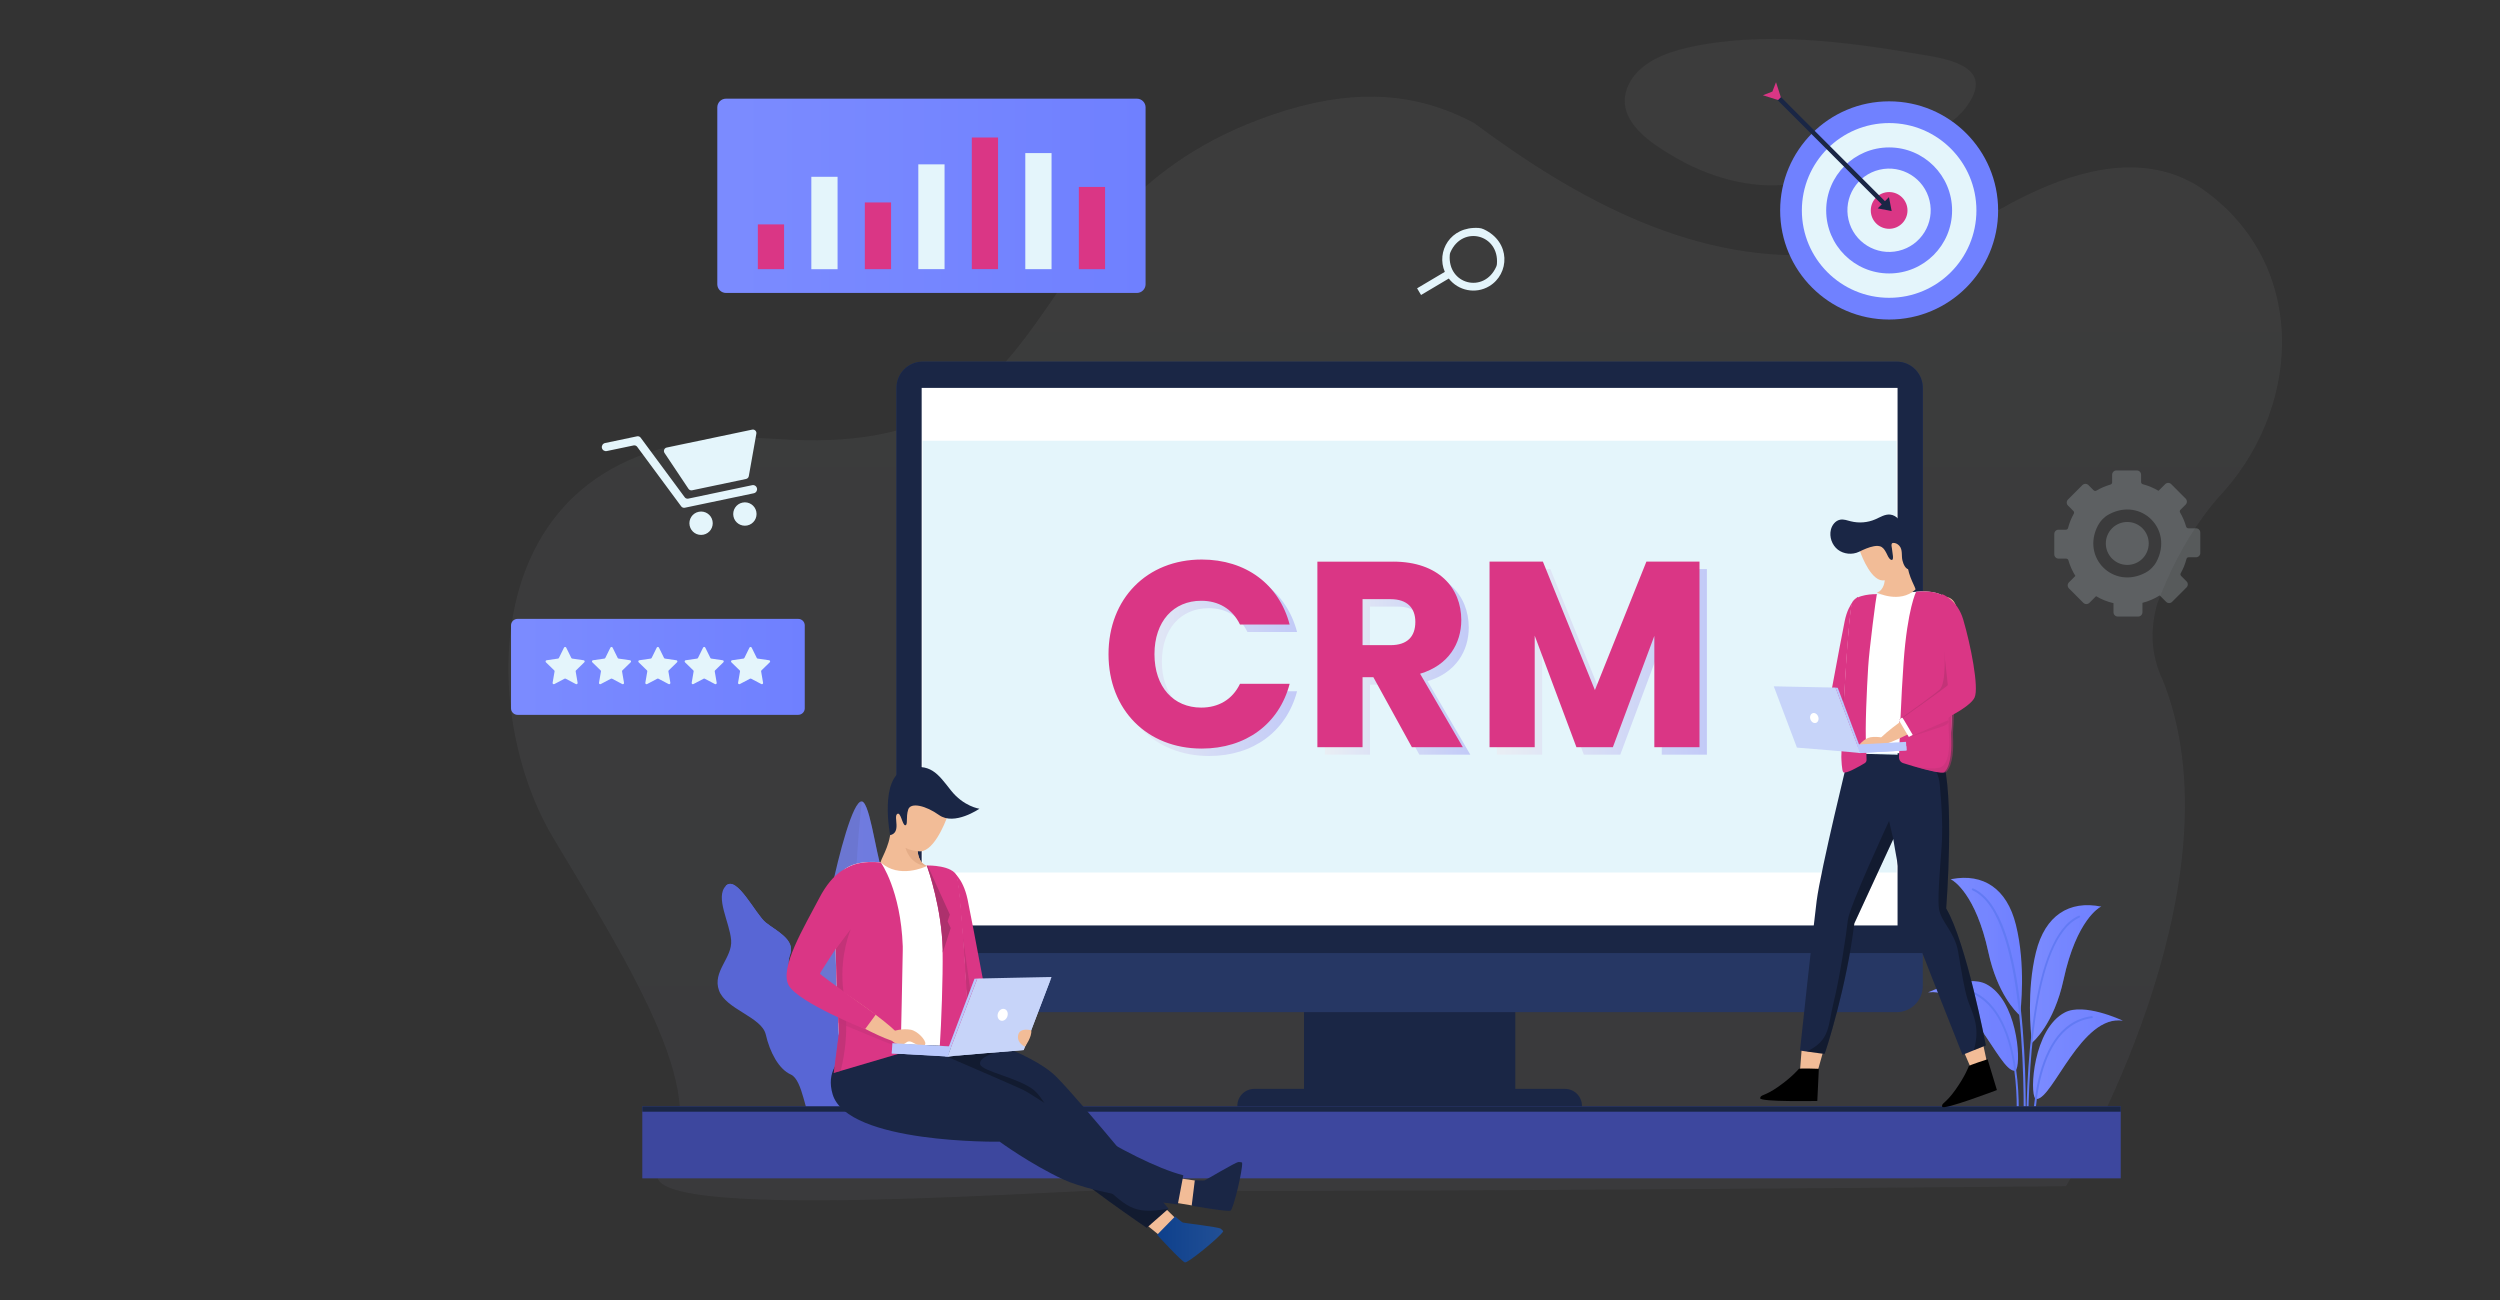 <?xml version="1.0" encoding="UTF-8" standalone="no"?>
<svg
   xmlns:dc="http://purl.org/dc/elements/1.1/"
   xmlns:cc="http://creativecommons.org/ns#"
   xmlns:rdf="http://www.w3.org/1999/02/22-rdf-syntax-ns#"
   xmlns:svg="http://www.w3.org/2000/svg"
   xmlns="http://www.w3.org/2000/svg"
   xmlns:sodipodi="http://sodipodi.sourceforge.net/DTD/sodipodi-0.dtd"
   xmlns:inkscape="http://www.inkscape.org/namespaces/inkscape"
   width="825"
   height="429.017"
   viewBox="0 0 825 429.017"
   version="1.1"
   id="svg397"
   sodipodi:docname="header.svg"
   inkscape:version="0.92.5 (2060ec1f9f, 2020-04-08)">
  <rect x="0" y="0" width="825" height="429.017" fill="#333333" stroke="none"/>
  <sodipodi:namedview
     pagecolor="#ffffff"
     bordercolor="#666666"
     borderopacity="1"
     objecttolerance="10"
     gridtolerance="10"
     guidetolerance="10"
     inkscape:pageopacity="0"
     inkscape:pageshadow="2"
     inkscape:window-width="1848"
     inkscape:window-height="1016"
     id="namedview399"
     showgrid="true"
     fit-margin-top="0"
     fit-margin-left="0"
     fit-margin-right="0"
     fit-margin-bottom="0"
     inkscape:zoom="1.0535714"
     inkscape:cx="463.02631"
     inkscape:cy="144.06279"
     inkscape:window-x="72"
     inkscape:window-y="27"
     inkscape:window-maximized="1"
     inkscape:current-layer="svg397"
     inkscape:snap-grids="false">
    <inkscape:grid
       type="xygrid"
       id="grid1223"
       originx="113.39"
       originy="0.074" />
  </sodipodi:namedview>
  <defs
     id="defs107">
    <linearGradient
       id="j3965qd7ga"
       x1="254.815"
       x2="254.815"
       y1="101.72"
       y2="532.77"
       gradientTransform="scale(1.268,0.789)"
       gradientUnits="userSpaceOnUse">
      <stop
         offset="0%"
         stop-color="#E9EEF4"
         id="stop2" />
      <stop
         offset="100%"
         stop-color="#C2CAF7"
         id="stop4" />
    </linearGradient>
    <linearGradient
       id="4tjernw3qb"
       x1="127.125"
       x2="178.692"
       y1="25.982"
       y2="25.982"
       gradientTransform="scale(0.395,2.532)"
       gradientUnits="userSpaceOnUse">
      <stop
         offset="4.27%"
         stop-color="#7B8BFF"
         id="stop7" />
      <stop
         offset="100%"
         stop-color="#6F80FF"
         id="stop9" />
    </linearGradient>
    <linearGradient
       id="6pu3t1tpdc"
       x1="106.704"
       x2="114.675"
       y1="59.092"
       y2="28.492"
       gradientTransform="scale(0.724,1.381)"
       gradientUnits="userSpaceOnUse">
      <stop
         offset="4.27%"
         stop-color="#7B8BFF"
         id="stop12" />
      <stop
         offset="100%"
         stop-color="#6F80FF"
         id="stop14" />
    </linearGradient>
    <linearGradient
       id="q83iyi9zvd"
       x1="86.082"
       x2="146.422"
       y1="50.825"
       y2="50.825"
       gradientTransform="scale(0.7,1.429)"
       gradientUnits="userSpaceOnUse">
      <stop
         offset="0%"
         stop-color="#7B8BFF"
         id="stop17" />
      <stop
         offset="100%"
         stop-color="#6F80FF"
         id="stop19" />
    </linearGradient>
    <linearGradient
       id="fpl9qh84le"
       x1="247.126"
       x2="180.113"
       y1="47.588"
       y2="56.761"
       gradientTransform="scale(1.548,0.646)"
       gradientUnits="userSpaceOnUse">
      <stop
         offset="0%"
         stop-color="#E9EEF4"
         id="stop22" />
      <stop
         offset="100%"
         stop-color="#C2CAF7"
         id="stop24" />
    </linearGradient>
    <linearGradient
       id="0jtmjjuyrf"
       x1="0.29"
       x2="33.013"
       y1="17.124"
       y2="17.124"
       gradientTransform="scale(1.002,0.998)"
       gradientUnits="userSpaceOnUse">
      <stop
         offset="4.27%"
         stop-color="#7B8BFF"
         id="stop27" />
      <stop
         offset="100%"
         stop-color="#6F80FF"
         id="stop29" />
    </linearGradient>
    <linearGradient
       id="awibrnh92g"
       x1="0.754"
       x2="31.676"
       y1="18.813"
       y2="18.813"
       gradientTransform="scale(1.026,0.975)"
       gradientUnits="userSpaceOnUse">
      <stop
         offset="4.27%"
         stop-color="#7B8BFF"
         id="stop32" />
      <stop
         offset="100%"
         stop-color="#6F80FF"
         id="stop34" />
    </linearGradient>
    <linearGradient
       id="mt6vqr145h"
       x1="0.426"
       x2="33.117"
       y1="16.869"
       y2="16.869"
       gradientTransform="scale(1.002,0.998)"
       gradientUnits="userSpaceOnUse">
      <stop
         offset="4.27%"
         stop-color="#7B8BFF"
         id="stop37" />
      <stop
         offset="100%"
         stop-color="#6F80FF"
         id="stop39" />
    </linearGradient>
    <linearGradient
       id="h5dvd7q13i"
       x1="1.228"
       x2="32.196"
       y1="18.623"
       y2="18.623"
       gradientTransform="scale(1.029,0.972)"
       gradientUnits="userSpaceOnUse">
      <stop
         offset="4.27%"
         stop-color="#7B8BFF"
         id="stop42" />
      <stop
         offset="100%"
         stop-color="#6F80FF"
         id="stop44" />
    </linearGradient>
    <linearGradient
       id="a6m17akf0j"
       x1="0.06"
       x2="36.132"
       y1="18.267"
       y2="18.267"
       gradientTransform="scale(0.72,1.388)"
       gradientUnits="userSpaceOnUse">
      <stop
         offset="4.27%"
         stop-color="#7B8BFF"
         id="stop47" />
      <stop
         offset="100%"
         stop-color="#6F80FF"
         id="stop49" />
    </linearGradient>
    <linearGradient
       id="l3pat5seak"
       x1="0.761"
       x2="35.52"
       y1="18.142"
       y2="18.142"
       gradientTransform="scale(0.707,1.415)"
       gradientUnits="userSpaceOnUse">
      <stop
         offset="4.27%"
         stop-color="#7B8BFF"
         id="stop52" />
      <stop
         offset="100%"
         stop-color="#6F80FF"
         id="stop54" />
    </linearGradient>
    <linearGradient
       id="kjb1iwvn5l"
       x1="2.655"
       x2="38.747"
       y1="18.149"
       y2="18.149"
       gradientTransform="scale(0.72,1.389)"
       gradientUnits="userSpaceOnUse">
      <stop
         offset="4.27%"
         stop-color="#7B8BFF"
         id="stop57" />
      <stop
         offset="100%"
         stop-color="#6F80FF"
         id="stop59" />
    </linearGradient>
    <linearGradient
       id="8xn6swkg7m"
       x1="3.625"
       x2="38.992"
       y1="18.17"
       y2="18.17"
       gradientTransform="scale(0.714,1.401)"
       gradientUnits="userSpaceOnUse">
      <stop
         offset="4.27%"
         stop-color="#7B8BFF"
         id="stop62" />
      <stop
         offset="100%"
         stop-color="#6F80FF"
         id="stop64" />
    </linearGradient>
    <linearGradient
       id="gj5aifmw6n"
       x1="0.893"
       x2="68.301"
       y1="34.058"
       y2="34.058"
       gradientTransform="scale(0.979,1.022)"
       gradientUnits="userSpaceOnUse">
      <stop
         offset="0%"
         stop-color="#E9EEF4"
         id="stop67" />
      <stop
         offset="100%"
         stop-color="#C2CAF7"
         id="stop69" />
    </linearGradient>
    <linearGradient
       id="92jxc9m4fo"
       x1="86.924"
       x2="146.784"
       y1="30.932"
       y2="30.932"
       gradientTransform="scale(0.885,1.129)"
       gradientUnits="userSpaceOnUse">
      <stop
         offset="0%"
         stop-color="#E9EEF4"
         id="stop72" />
      <stop
         offset="100%"
         stop-color="#C2CAF7"
         id="stop74" />
    </linearGradient>
    <linearGradient
       id="9i0nmoxe2p"
       x1="131.304"
       x2="203.189"
       y1="37.164"
       y2="37.164"
       gradientTransform="scale(1.064,0.94)"
       gradientUnits="userSpaceOnUse">
      <stop
         offset="0%"
         stop-color="#E9EEF4"
         id="stop77" />
      <stop
         offset="100%"
         stop-color="#C2CAF7"
         id="stop79" />
    </linearGradient>
    <linearGradient
       id="jzyaook6xq"
       x1="0.337"
       x2="105.397"
       y1="53.437"
       y2="53.437"
       gradientTransform="scale(1.485,0.674)"
       gradientUnits="userSpaceOnUse">
      <stop
         offset="4.27%"
         stop-color="#7B8BFF"
         id="stop82" />
      <stop
         offset="100%"
         stop-color="#6F80FF"
         id="stop84" />
    </linearGradient>
    <linearGradient
       id="dokjc7u18r"
       x1="0.248"
       x2="61.405"
       y1="31.003"
       y2="31.003"
       gradientTransform="scale(1.75,0.572)"
       gradientUnits="userSpaceOnUse">
      <stop
         offset="4.27%"
         stop-color="#7B8BFF"
         id="stop87" />
      <stop
         offset="100%"
         stop-color="#6F80FF"
         id="stop89" />
    </linearGradient>
    <linearGradient
       id="rv40ibitls"
       x1="120.075"
       x2="99.989"
       y1="93.503"
       y2="93.503"
       gradientTransform="scale(1.198,0.835)"
       gradientUnits="userSpaceOnUse">
      <stop
         offset="3.27%"
         stop-color="#214F95"
         id="stop92" />
      <stop
         offset="100%"
         stop-color="#0E408C"
         id="stop94" />
    </linearGradient>
    <linearGradient
       id="8uhangrutt"
       x1="1.943"
       x2="1.943"
       y1="0.259"
       y2="2.054"
       gradientTransform="scale(0.503,1.99)"
       gradientUnits="userSpaceOnUse">
      <stop
         offset="0%"
         stop-color="#3197FF"
         id="stop97" />
      <stop
         offset="100%"
         stop-color="#55AEFF"
         id="stop99" />
    </linearGradient>
    <linearGradient
       id="bij5v63i8u"
       x1="59.814"
       x2="59.814"
       y1="0.261"
       y2="2.068"
       gradientTransform="scale(0.506,1.977)"
       gradientUnits="userSpaceOnUse">
      <stop
         offset="0%"
         stop-color="#3197FF"
         id="stop102" />
      <stop
         offset="100%"
         stop-color="#55AEFF"
         id="stop104" />
    </linearGradient>
  </defs>
  <g
     id="g395"
     style="fill:none;fill-rule:evenodd"
     transform="matrix(0.906,0,0,0.906,167.326,12.145)">
    <g
       id="g393"
       style="fill-rule:nonzero">
      <g
         id="g391">
        <path
           d="m 567.288,417.877 c 0,0 60.238,-98.904 38.672,-174.39 -0.944,-3.277 -2.055,-6.535 -3.332,-9.756 -2.333,-4.887 -3.48,-9.663 -3.74,-14.346 -0.24,-4.683 0.408,-9.255 1.685,-13.754 4.11,-10.921 9.608,-21.953 16.772,-31.764 2.388,-3.277 4.96,-6.405 7.738,-9.367 28.564,-32.505 30.156,-84.206 -9.515,-110.806 -19.827,-12.31 -42.985,-6.164 -62.071,2.999 -3.814,1.833 -7.48,3.776 -10.904,5.72 -13.81,5.368 -28.897,10.033 -44.41,13.217 -5.165,1.055 -10.367,1.943 -15.55,2.517 -49.538,5.09 -93.967,-20.029 -130.954,-47.536 -3.295,-1.758 -6.702,-3.313 -10.256,-4.646 -17.771,-6.682 -39.153,-7.57 -68.254,3.48 -93.134,35.356 -64.977,123.986 -175.105,116.285 -110.128,-7.7 -110.942,96.35 -81.953,144.903 28.972,48.554 60.442,97.886 39.746,120.247 -20.697,22.361 161.869,6.682 175.938,8.219 14.088,1.573 335.493,-1.222 335.493,-1.222 z"
           transform="translate(0.512,0.78)"
           id="path109"
           inkscape:connector-curvature="0"
           style="opacity:0.05;fill:url(#j3965qd7ga)" />
        <g
           id="g123">
          <path
             d="m 60.071,105.543 c 1.414,9.521 -0.587,21.792 -1.27,25.512 -0.127,0.715 -0.207,1.112 -0.207,1.112 l -7.24,-12.096 C 49.162,115.048 40.381,95.704 38.237,83.465 36.062,71.242 29.424,61.307 29.25,55.188 c -0.19,-6.12 9.829,-9.712 12.465,-22.27 2.62,-12.54 7.892,-33.013 11.147,-32.41 0.207,0.032 0.397,0.16 0.588,0.366 l 0.015,0.016 c 2.938,3.068 5.05,23.064 7.956,28.277 3.096,5.548 11.449,12.446 4.986,20.426 -6.479,7.979 -3.017,17.532 2.922,25.877 5.907,8.345 -10.91,18.724 -9.258,30.073 z"
             transform="translate(76.402,277.998)"
             id="path111"
             inkscape:connector-curvature="0"
             style="fill:#6b76d1" />
          <path
             d="m 60.071,105.543 c 1.414,9.521 -0.587,21.792 -1.27,25.512 C 43.986,68.794 52.846,0.525 52.846,0.525 l 0.588,0.365 0.016,0.016 c 2.937,3.068 5.05,23.064 7.955,28.277 3.097,5.548 11.45,12.446 4.986,20.425 -6.479,7.98 -3.017,17.533 2.922,25.878 5.923,8.329 -10.893,18.708 -9.242,30.057 z"
             transform="translate(76.402,277.998)"
             id="path113"
             inkscape:connector-curvature="0"
             style="opacity:0.3;fill:url(#4tjernw3qb)" />
          <path
             d="m 44.637,117.989 c -2.573,0.604 -5.876,0.175 -10.004,-1.685 -2.43,-1.097 -3.208,-14.337 -7.67,-16.324 -4.43,-1.971 -7.654,-8.154 -9.13,-14.576 C 16.34,78.982 3.27,76.264 0.793,69.35 -1.7,62.42 5.731,57.492 5.223,51.07 4.731,44.633 -0.7,35.494 3.254,31.297 c 3.938,-4.196 10.862,10.38 14.562,13.336 3.7,2.973 10.861,6.183 8.876,11.62 -1.985,5.42 0.746,14.337 13.577,19.28 10.877,4.18 18.563,39.166 4.367,42.456 z"
             transform="translate(76.402,277.998)"
             id="path115"
             inkscape:connector-curvature="0"
             style="fill:#5866d5" />
          <path
             d="m 98.721,68.03 c -4.605,6.263 -13.481,0.335 -17.45,6.597 -3.939,6.263 -0.334,15.482 -3.939,21.41 -3.62,5.93 -8.225,7.249 -12.846,9.22 -4.542,1.955 -5.256,10.284 -5.876,12.414 -0.016,0.032 -0.016,0.064 -0.031,0.111 0,0 -5.272,-10.872 -2.97,-17.802 2.319,-6.915 0.334,-16.467 1.652,-22.746 1.318,-6.247 6.59,-9.553 8.225,-15.816 1.652,-6.262 8.892,-10.872 12.514,-18.772 3.62,-7.915 17.451,-16.8 22.39,-15.163 0.063,0.031 0.159,0.047 0.222,0.11 4.557,1.924 -0.286,14.147 -3.843,18.677 -3.652,4.626 6.558,15.498 1.953,21.76 z"
             transform="translate(76.402,277.998)"
             id="path117"
             inkscape:connector-curvature="0"
             style="fill:url(#6pu3t1tpdc)" />
          <path
             d="m 98.721,68.03 c -4.605,6.263 -13.481,0.335 -17.45,6.597 -3.939,6.263 -0.334,15.482 -3.939,21.41 -3.62,5.93 -8.225,7.249 -12.846,9.22 -4.542,1.955 -5.256,10.284 -5.876,12.414 -2.048,-14.512 8.496,-35.764 17.5,-54.838 9.05,-19.17 21.5,-32.251 24.485,-35.24 4.557,1.924 -0.286,14.147 -3.843,18.677 -3.636,4.626 6.574,15.498 1.97,21.76 z"
             transform="translate(76.402,277.998)"
             id="path119"
             inkscape:connector-curvature="0"
             style="opacity:0.3;fill:url(#q83iyi9zvd)" />
          <path
             d="M 44.637,117.989 C 39.365,96.435 31.203,86.119 25.677,77.869 19.674,68.906 3.27,31.282 3.27,31.282 c 3.938,-4.196 10.862,10.38 14.561,13.336 3.7,2.973 10.862,6.184 8.877,11.62 -1.985,5.42 0.746,14.337 13.577,19.28 10.861,4.197 18.547,39.182 4.35,42.472 z"
             transform="translate(76.402,277.998)"
             id="path121"
             inkscape:connector-curvature="0"
             style="fill:#5866d5" />
        </g>
        <path
           d="m 407.155,26.245 c 2.477,7.98 12.466,13.908 19.246,17.707 12.942,7.264 29.027,11.365 43.747,8.456 8.845,-1.748 17.579,-5.181 25.931,-8.885 12.434,-5.516 31.124,-9.108 37.428,-22.968 5.32,-11.73 -12.593,-13.781 -19.627,-14.99 -26.868,-4.657 -57.293,-8.535 -84.367,-2.4 -8.162,1.844 -17.911,5.564 -21.643,13.75 -1.525,3.37 -1.588,6.485 -0.715,9.33 z"
           transform="translate(0.512,0.78)"
           id="path125"
           inkscape:connector-curvature="0"
           style="opacity:0.046;fill:url(#fpl9qh84le)" />
        <g
           id="g159">
          <g
             id="g133">
            <path
               d="m 32.49,32.87 c -0.158,0.335 -0.349,0.525 -0.555,0.541 -0.064,0 -0.111,0.016 -0.19,0.016 C 25.9,33.3 15.61,3.131 0.763,4.864 L 0.286,4.912 c 0,0 14.101,-6.724 21.2,-3.036 11.035,5.706 12.766,27.323 11.004,30.994 z"
               transform="translate(517.288,343.167)"
               id="path127"
               inkscape:connector-curvature="0"
               style="fill:url(#0jtmjjuyrf)" />
            <path
               d="m 32.49,32.87 c -0.158,0.335 -0.349,0.525 -0.555,0.541 -0.064,0 -0.111,0.016 -0.19,0.016 C 25.9,33.3 15.61,3.131 0.763,4.864 c 0,0 16.355,-6.485 24.04,6.803 4.908,8.408 6.877,16.451 7.686,21.204 z"
               transform="translate(517.288,343.167)"
               id="path129"
               inkscape:connector-curvature="0"
               style="opacity:0.3;fill:url(#awibrnh92g)" />
            <path
               d="M 32.84,51.643 H 32.824 C 32.634,51.627 32.474,51.453 32.49,51.261 32.522,50.785 35.253,7.201 11.625,3.942 11.435,3.91 11.292,3.735 11.323,3.529 c 0.032,-0.191 0.191,-0.35 0.413,-0.302 24.28,3.338 21.517,47.605 21.485,48.082 -0.032,0.19 -0.19,0.334 -0.381,0.334 z"
               transform="translate(517.288,343.167)"
               id="path131"
               inkscape:connector-curvature="0"
               style="fill:#627af4" />
          </g>
          <g
             id="g141">
            <path
               d="m 33.173,4.644 c 0,0 -0.016,0 -0.047,-0.016 C 18.136,2.355 7.735,32.746 1.828,33.143 c -0.096,0.016 -0.19,0.016 -0.27,0 C 1.447,33.127 1.335,33.08 1.256,32.984 -0.872,30.823 0.51,7.584 12.022,1.624 c 6.892,-3.577 20.39,2.654 21.151,3.02 z"
               transform="translate(555.398,353.735)"
               id="path135"
               inkscape:connector-curvature="0"
               style="fill:url(#mt6vqr145h)" />
            <path
               d="M 33.126,4.628 C 18.136,2.355 7.735,32.746 1.828,33.143 c -0.096,0.016 -0.19,0.016 -0.27,0 C 1.447,33.127 1.335,33.08 1.256,32.984 2.272,27.724 4.13,17.026 10.323,9.412 18.676,-0.84 32.141,4.294 33.126,4.628 Z"
               transform="translate(555.398,353.735)"
               id="path137"
               inkscape:connector-curvature="0"
               style="opacity:0.3;fill:url(#h5dvd7q13i)" />
            <path
               d="M 0.668,51.39 C 0.478,51.39 0.319,51.248 0.303,51.057 0.271,50.58 -2.507,6.313 21.788,2.975 21.994,2.943 22.168,3.085 22.201,3.277 22.232,3.467 22.09,3.658 21.899,3.69 -1.729,6.948 1.018,50.533 1.034,51.01 1.05,51.2 0.891,51.375 0.7,51.39 Z"
               transform="translate(555.398,353.735)"
               id="path139"
               inkscape:connector-curvature="0"
               style="fill:#627af4" />
          </g>
          <g
             id="g149">
            <path
               d="m 25.312,50.23 v 0.032 c -0.016,0.096 -0.032,0.143 -0.032,0.143 0,0 -0.064,-0.047 -0.19,-0.159 C 23.882,49.181 17.038,42.569 13.751,27.31 9.178,6.185 1.032,1.353 0.524,1.067 0.508,1.051 0.492,1.051 0.492,1.051 L 0.016,0.813 0.492,0.718 c 11.402,-2.115 20.024,3.432 23.311,16.672 3.668,14.72 1.763,30.964 1.509,32.84 z"
               transform="translate(525.785,306.05)"
               id="path143"
               inkscape:connector-curvature="0"
               style="fill:url(#a6m17akf0j)" />
            <path
               d="M 25.105,50.262 C 23.898,49.197 17.055,42.585 13.767,27.326 9.194,6.2 1.048,1.369 0.54,1.083 c 0.762,0.127 15.88,3.147 20.008,20.6 3.112,13.177 4.208,23.859 4.557,28.58 z"
               transform="translate(525.785,306.05)"
               id="path145"
               inkscape:connector-curvature="0"
               style="opacity:0.3;fill:url(#l3pat5seak)" />
            <path
               d="m 26.852,96.914 c -0.207,0 -0.365,-0.159 -0.365,-0.365 V 96.294 C 26.757,87.536 28.535,13.863 7.956,4.818 7.781,4.739 7.686,4.532 7.765,4.342 7.845,4.151 8.051,4.087 8.241,4.151 c 20.58,9.044 19.405,77.79 18.96,92.16 v 0.238 c 0.016,0.206 -0.143,0.365 -0.35,0.365 z"
               transform="translate(525.785,306.05)"
               id="path147"
               inkscape:connector-curvature="0"
               style="fill:#627af4" />
          </g>
          <g
             id="g157">
            <path
               d="m 27.9,0.668 -0.095,0.047 -0.397,0.191 c 0,0 -8.512,4.45 -13.228,26.275 C 10.64,43.552 3.033,49.974 2.652,50.244 2.636,50.197 2.62,50.022 2.588,49.72 V 49.704 C 2.223,46.652 0.651,31.266 4.113,17.246 7.43,3.846 16.244,-1.669 27.82,0.652 h 0.08 z"
               transform="translate(552.78,316.146)"
               id="path151"
               inkscape:connector-curvature="0"
               style="fill:url(#kjb1iwvn5l)" />
            <path
               d="m 27.82,0.668 c 0,0 0,0.015 -0.031,0.047 l -0.397,0.191 c 0,0 -8.512,4.45 -13.228,26.275 C 10.624,43.552 3.017,49.974 2.636,50.244 2.62,50.197 2.604,50.022 2.572,49.72 V 49.704 C 4.954,28.404 8.734,17.866 12.148,11.317 16.388,3.258 27.82,0.667 27.82,0.667 Z"
               transform="translate(552.78,316.146)"
               id="path153"
               inkscape:connector-curvature="0"
               style="opacity:0.3;fill:url(#8xn6swkg7m)" />
            <path
               d="m 0.921,87.661 c -0.19,0 -0.365,-0.159 -0.365,-0.365 -0.143,-23.477 1.429,-75.518 19.118,-83.29 0.191,-0.08 0.397,0 0.477,0.19 0.08,0.191 0,0.398 -0.19,0.477 C 2.667,12.287 1.126,63.978 1.27,87.296 1.285,87.502 1.126,87.661 0.92,87.661 Z"
               transform="translate(552.78,316.146)"
               id="path155"
               inkscape:connector-curvature="0"
               style="fill:#627af4" />
          </g>
        </g>
        <g
           id="g185">
          <path
             d="m 148.773,235.63 h 76.967 v 30 h -76.967 z"
             transform="translate(141.507,118.026)"
             id="path161"
             inkscape:connector-curvature="0"
             style="fill:#1a2645" />
          <path
             d="M 374.163,9.841 V 227.7 c 0,5.26 -4.271,9.537 -9.527,9.537 H 9.86 c -5.256,0 -9.512,-4.276 -9.512,-9.537 V 9.84 C 0.35,4.564 4.605,0.304 9.861,0.304 h 354.806 c 5.256,0 9.496,4.276 9.496,9.537 z"
             transform="translate(141.507,118.026)"
             id="path163"
             inkscape:connector-curvature="0"
             style="fill:#263764" />
          <path
             d="M 374.163,9.841 V 215.714 H 0.333 V 9.84 c 0,-5.276 4.257,-9.536 9.512,-9.536 h 354.822 c 5.256,0 9.496,4.276 9.496,9.537 z"
             transform="translate(141.507,118.026)"
             id="path165"
             inkscape:connector-curvature="0"
             style="fill:#1a2645" />
          <path
             d="M 9.512,9.857 H 364.969 V 205.652 H 9.512 Z"
             transform="translate(141.507,118.026)"
             id="path167"
             inkscape:connector-curvature="0"
             style="fill:#ffffff" />
          <path
             d="M 250.019,271.952 H 124.493 v -0.588 c 0,-3.417 2.763,-6.183 6.177,-6.183 h 113.172 c 3.414,0 6.177,2.766 6.177,6.183 z"
             transform="translate(141.507,118.026)"
             id="path169"
             inkscape:connector-curvature="0"
             style="fill:#1a2645" />
          <path
             d="m 9.845,29.09 h 354.79 V 186.387 H 9.845 Z"
             transform="translate(141.507,118.026)"
             id="path171"
             inkscape:connector-curvature="0"
             style="fill:#e4f5fb" />
          <g
             id="g179">
            <path
               d="m 34.823,0.368 c 16.07,0 28.186,9.044 32.029,23.683 H 48.765 c -2.795,-5.77 -7.892,-8.662 -14.132,-8.662 -10.1,0 -17.023,7.518 -17.023,19.455 0,11.937 6.923,19.456 17.023,19.456 6.256,0 11.353,-2.893 14.132,-8.663 H 66.852 C 63.009,60.277 50.877,69.225 34.823,69.225 14.911,69.225 0.873,55.08 0.873,34.86 0.873,14.626 14.911,0.368 34.823,0.368 Z"
               transform="translate(220.903,192.733)"
               id="path173"
               inkscape:connector-curvature="0"
               style="fill:url(#gj5aifmw6n)" />
            <path
               d="m 104.565,1.147 c 16.546,0 24.82,9.537 24.82,21.283 0,8.472 -4.622,16.467 -15.007,19.551 l 15.578,26.767 H 111.393 L 97.356,43.237 H 93.418 V 68.748 H 76.967 V 1.163 h 27.598 z m -0.969,13.67 H 93.402 V 31.57 h 10.194 c 6.161,0 9.036,-3.18 9.036,-8.472 0.016,-5.007 -2.875,-8.282 -9.036,-8.282 z"
               transform="translate(220.903,192.733)"
               id="path175"
               inkscape:connector-curvature="0"
               style="fill:url(#92jxc9m4fo)" />
            <path
               d="m 139.674,1.147 h 19.436 l 18.944,46.795 18.754,-46.795 h 19.325 V 68.732 H 199.682 V 28.2 L 184.581,68.732 H 171.306 L 156.109,28.105 V 68.732 H 139.658 V 1.147 Z"
               transform="translate(220.903,192.733)"
               id="path177"
               inkscape:connector-curvature="0"
               style="fill:url(#9i0nmoxe2p)" />
          </g>
          <g
             id="g183"
             style="fill:#da3685">
            <path
               d="m 34.269,0.286 c 16.07,0 28.186,9.044 32.028,23.684 H 48.211 c -2.795,-5.77 -7.892,-8.663 -14.133,-8.663 -10.099,0 -17.022,7.518 -17.022,19.455 0,11.938 6.923,19.456 17.022,19.456 6.257,0 11.354,-2.893 14.133,-8.663 H 66.297 C 62.455,60.195 50.323,69.143 34.269,69.143 14.356,69.143 0.319,54.997 0.319,34.778 0.303,14.528 14.356,0.286 34.27,0.286 Z m 69.726,0.764 c 16.546,0 24.82,9.536 24.82,21.283 0,8.472 -4.622,16.467 -15.007,19.55 l 15.578,26.768 H 110.823 L 96.786,43.139 H 92.848 V 68.651 H 76.397 V 1.065 h 27.598 V 1.049 Z m -0.953,13.669 H 92.848 v 16.753 h 10.194 c 6.161,0 9.035,-3.179 9.035,-8.472 0,-5.007 -2.89,-8.281 -9.035,-8.281 z m 36.062,-13.67 h 19.436 l 18.944,46.795 18.753,-46.795 h 19.341 V 68.635 H 199.127 V 28.102 L 184.026,68.635 H 170.751 L 155.555,28.007 v 40.628 h -16.451 z"
               transform="translate(218.758,190.112)"
               id="path181"
               inkscape:connector-curvature="0" />
          </g>
        </g>
        <g
           id="g205">
          <path
             d="M 153.316,71.369 H 3.67 c -1.747,0 -3.176,-1.415 -3.176,-3.18 V 3.784 c 0,-1.749 1.413,-3.18 3.176,-3.18 h 149.646 c 1.747,0 3.176,1.415 3.176,3.179 V 68.19 c 0,1.764 -1.43,3.179 -3.176,3.179 z"
             transform="translate(76.086,21.93)"
             id="path187"
             inkscape:connector-curvature="0"
             style="fill:url(#jzyaook6xq)" />
          <g
             id="g203">
            <path
               d="M 0.413,32.092 H 9.972 V 48.4 H 0.413 Z"
               transform="translate(90.935,36.236)"
               id="path189"
               inkscape:connector-curvature="0"
               style="fill:#da3685" />
            <path
               d="m 19.897,14.766 h 9.559 V 48.4 h -9.559 z"
               transform="translate(90.935,36.236)"
               id="path191"
               inkscape:connector-curvature="0"
               style="fill:#e4f5fb" />
            <path
               d="M 39.381,24.097 H 48.94 V 48.401 H 39.381 Z"
               transform="translate(90.935,36.236)"
               id="path193"
               inkscape:connector-curvature="0"
               style="fill:#da3685" />
            <path
               d="m 58.864,10.221 h 9.559 v 38.164 h -9.559 z"
               transform="translate(90.935,36.236)"
               id="path195"
               inkscape:connector-curvature="0"
               style="fill:#e4f5fb" />
            <path
               d="m 78.348,0.445 h 9.559 v 47.939 h -9.559 z"
               transform="translate(90.935,36.236)"
               id="path197"
               inkscape:connector-curvature="0"
               style="fill:#da3685" />
            <path
               d="m 97.832,6.12 h 9.559 v 42.281 h -9.559 z"
               transform="translate(90.935,36.236)"
               id="path199"
               inkscape:connector-curvature="0"
               style="fill:#e4f5fb" />
            <path
               d="m 117.332,18.438 h 9.559 V 48.4 h -9.559 z"
               transform="translate(90.935,36.236)"
               id="path201"
               inkscape:connector-curvature="0"
               style="fill:#da3685" />
          </g>
        </g>
        <path
           d="m 87.546,159.23 2.747,-15.45 c 0.159,-0.89 -0.635,-1.668 -1.525,-1.477 l -31.123,6.533 c -0.89,0.19 -1.302,1.208 -0.794,1.97 l 8.718,13.05 c 0.286,0.43 0.81,0.652 1.334,0.54 l 19.658,-4.132 c 0.492,-0.111 0.89,-0.509 0.985,-1.033 z m -18.261,13.003 c -2.303,0.477 -3.764,2.734 -3.287,5.039 0.476,2.305 2.73,3.767 5.033,3.29 2.303,-0.477 3.764,-2.734 3.287,-5.039 -0.476,-2.304 -2.73,-3.783 -5.033,-3.29 z m 15.958,-3.354 c -2.302,0.477 -3.763,2.734 -3.287,5.039 0.477,2.305 2.731,3.767 5.034,3.29 2.302,-0.477 3.763,-2.734 3.287,-5.039 -0.476,-2.304 -2.731,-3.783 -5.034,-3.29 z m 3.525,-6.342 -23.279,4.896 c -0.492,0.095 -1,-0.096 -1.286,-0.493 L 48.15,145.227 c -0.301,-0.397 -0.81,-0.588 -1.286,-0.492 l -11.671,2.447 c -0.81,0.175 -1.318,0.954 -1.16,1.765 0.175,0.81 0.953,1.32 1.763,1.16 l 9.798,-2.05 c 0.492,-0.096 1,0.095 1.286,0.492 l 16.054,21.713 c 0.302,0.397 0.81,0.588 1.286,0.493 l 25.153,-5.277 c 0.81,-0.175 1.318,-0.954 1.159,-1.765 -0.175,-0.826 -0.953,-1.35 -1.763,-1.176 z"
           transform="translate(0.512,0.78)"
           id="path207"
           inkscape:connector-curvature="0"
           style="fill:#e4f5fb" />
        <g
           id="g213"
           style="opacity:0.2;fill:#e4f5fb">
          <path
             d="m 0.113,23.416 v 7.439 c 0,0.858 0.698,1.557 1.556,1.557 h 2.795 c 0.365,0 0.682,0.255 0.794,0.604 0.571,2.035 1.445,3.942 2.54,5.69 l -2.35,2.353 c -0.603,0.604 -0.603,1.59 0,2.194 l 5.256,5.26 c 0.604,0.605 1.588,0.605 2.191,0 l 2.43,-2.431 c 1.937,1.16 4.08,2.035 6.352,2.543 v 3.322 c 0,0.859 0.698,1.558 1.556,1.558 h 7.431 c 0.858,0 1.557,-0.7 1.557,-1.558 v -3.433 c 2.254,-0.572 4.366,-1.494 6.288,-2.702 l 2.334,2.336 c 0.603,0.604 1.588,0.604 2.191,0 l 5.256,-5.261 c 0.604,-0.604 0.604,-1.59 0,-2.193 l -1.985,-1.987 c -0.27,-0.27 -0.317,-0.668 -0.127,-0.986 0.906,-1.621 1.604,-3.354 2.08,-5.182 0.096,-0.365 0.413,-0.62 0.795,-0.62 h 2.683 c 0.858,0 1.556,-0.699 1.556,-1.557 v -7.44 c 0,-0.857 -0.698,-1.557 -1.556,-1.557 h -2.81 c -0.366,0 -0.683,-0.254 -0.794,-0.604 -0.524,-1.828 -1.255,-3.544 -2.192,-5.134 -0.19,-0.334 -0.143,-0.731 0.127,-1.001 l 1.89,-1.892 c 0.603,-0.604 0.603,-1.59 0,-2.193 L 42.7,5.279 c -0.604,-0.604 -1.588,-0.604 -2.192,0 L 38.08,7.711 c -1.763,-1.049 -3.7,-1.86 -5.732,-2.4 -0.366,-0.095 -0.62,-0.413 -0.62,-0.795 v -2.67 c 0,-0.858 -0.698,-1.558 -1.556,-1.558 h -7.431 c -0.858,0 -1.557,0.7 -1.557,1.558 v 2.798 c 0,0.365 -0.254,0.683 -0.603,0.794 -1.826,0.525 -3.541,1.256 -5.145,2.21 -0.333,0.19 -0.73,0.143 -1,-0.127 l -1.89,-1.892 c -0.603,-0.604 -1.588,-0.604 -2.191,0 L 5.099,10.89 c -0.604,0.604 -0.604,1.59 0,2.194 l 1.985,1.987 c 0.27,0.27 0.317,0.667 0.127,0.985 -0.905,1.622 -1.604,3.354 -2.08,5.198 -0.096,0.365 -0.413,0.62 -0.794,0.62 H 1.669 C 0.811,21.858 0.113,22.557 0.113,23.416 Z m 15.91,-3.1 c 0.906,-1.717 2.319,-3.147 4.034,-4.053 11.703,-6.279 23.517,5.484 17.293,17.23 -0.906,1.717 -2.335,3.147 -4.05,4.053 -11.703,6.2 -23.453,-5.515 -17.276,-17.23 z"
             transform="translate(563.454,157.659)"
             id="path209"
             inkscape:connector-curvature="0" />
          <path
             d="m 26.695,19.06 c 4.319,0 7.812,3.497 7.812,7.82 0,4.324 -3.493,7.821 -7.812,7.821 -4.32,0 -7.813,-3.497 -7.813,-7.82 0,-4.324 3.493,-7.82 7.813,-7.82 z"
             transform="translate(563.454,157.659)"
             id="path211"
             inkscape:connector-curvature="0" />
        </g>
        <path
           d="m 355.206,69.309 c -0.571,-0.27 -1.207,-0.43 -1.826,-0.461 -10.4,-0.652 -15.498,8.678 -12.322,15.99 l -10.1,5.993 1.446,2.432 10.099,-5.993 c 3.446,4.45 9.766,5.754 14.72,2.798 7.447,-4.435 7.987,-16.118 -2.017,-20.76 z m 4.59,13.622 c -4.4,9.934 -17.833,6.517 -16.928,-4.324 0.032,-0.318 0.111,-0.635 0.238,-0.922 4.399,-9.95 17.833,-6.517 16.928,4.324 -0.032,0.318 -0.112,0.636 -0.239,0.922 z"
           transform="translate(0.512,0.78)"
           id="path215"
           inkscape:connector-curvature="0"
           style="fill:#e4f5fb" />
        <g
           id="g223">
          <path
             d="M 105.057,35.192 H 2.827 c -1.318,0 -2.382,-1.065 -2.382,-2.385 V 2.623 c 0,-1.32 1.064,-2.385 2.382,-2.385 h 102.23 c 1.318,0 2.382,1.065 2.382,2.385 v 30.184 c 0,1.32 -1.08,2.385 -2.382,2.385 z"
             transform="translate(1,211.776)"
             id="path217"
             inkscape:connector-curvature="0"
             style="fill:url(#dokjc7u18r)" />
          <g
             id="g221"
             style="fill:#e4f5fb">
            <path
               d="m 7.844,1.16 1.858,3.767 c 0.064,0.128 0.19,0.223 0.334,0.239 l 4.16,0.604 c 0.365,0.048 0.508,0.493 0.238,0.747 l -3.017,2.94 C 11.322,9.553 11.274,9.696 11.29,9.839 l 0.715,4.149 c 0.063,0.35 -0.318,0.635 -0.635,0.46 L 7.654,12.493 C 7.527,12.43 7.368,12.43 7.241,12.493 L 3.525,14.45 C 3.208,14.624 2.827,14.338 2.89,13.989 L 3.605,9.84 C 3.636,9.697 3.589,9.554 3.478,9.459 L 0.46,6.517 C 0.206,6.263 0.35,5.817 0.699,5.77 L 4.859,5.166 C 5.002,5.15 5.129,5.055 5.193,4.927 L 7.05,1.16 c 0.175,-0.318 0.636,-0.318 0.794,0 z m 16.896,0 1.858,3.767 c 0.063,0.128 0.19,0.223 0.333,0.239 l 4.16,0.604 c 0.366,0.048 0.509,0.493 0.239,0.747 l -3.017,2.94 C 28.217,9.553 28.17,9.696 28.186,9.839 l 0.714,4.149 c 0.064,0.35 -0.317,0.635 -0.635,0.46 l -3.716,-1.955 c -0.127,-0.063 -0.285,-0.063 -0.413,0 l -3.715,1.956 c -0.318,0.174 -0.699,-0.112 -0.635,-0.461 L 20.5,9.839 C 20.532,9.696 20.484,9.553 20.373,9.458 L 17.356,6.517 C 17.102,6.263 17.245,5.817 17.594,5.77 l 4.16,-0.604 C 21.898,5.15 22.024,5.055 22.088,4.927 L 23.946,1.16 c 0.175,-0.318 0.635,-0.318 0.794,0 z m 16.88,0 1.857,3.767 c 0.064,0.128 0.191,0.223 0.334,0.239 l 4.16,0.604 c 0.365,0.048 0.508,0.493 0.238,0.747 l -3.017,2.94 c -0.095,0.096 -0.143,0.239 -0.127,0.382 l 0.715,4.149 c 0.063,0.35 -0.318,0.635 -0.635,0.46 l -3.716,-1.955 c -0.127,-0.063 -0.286,-0.063 -0.413,0 L 37.3,14.45 c -0.317,0.174 -0.698,-0.112 -0.635,-0.461 L 37.38,9.84 C 37.412,9.697 37.364,9.554 37.253,9.459 L 34.236,6.518 c -0.254,-0.254 -0.111,-0.7 0.238,-0.747 l 4.16,-0.604 c 0.143,-0.016 0.27,-0.111 0.334,-0.239 l 1.858,-3.767 c 0.174,-0.318 0.635,-0.318 0.794,0 z m 16.88,0 1.857,3.767 c 0.064,0.128 0.19,0.223 0.334,0.239 l 4.16,0.604 c 0.365,0.048 0.508,0.493 0.238,0.747 l -3.017,2.94 c -0.095,0.096 -0.143,0.239 -0.127,0.382 l 0.715,4.149 c 0.063,0.35 -0.318,0.635 -0.636,0.46 l -3.715,-1.955 c -0.127,-0.063 -0.286,-0.063 -0.413,0 L 54.18,14.45 c -0.318,0.174 -0.699,-0.112 -0.635,-0.461 L 54.259,9.84 C 54.291,9.697 54.244,9.554 54.132,9.459 L 51.115,6.518 c -0.254,-0.254 -0.11,-0.7 0.239,-0.747 l 4.16,-0.604 c 0.143,-0.016 0.27,-0.111 0.333,-0.239 l 1.858,-3.767 c 0.175,-0.318 0.635,-0.318 0.794,0 z m 16.895,0 1.858,3.767 c 0.063,0.128 0.19,0.223 0.333,0.239 l 4.16,0.604 c 0.366,0.048 0.509,0.493 0.239,0.747 l -3.017,2.94 c -0.096,0.096 -0.143,0.239 -0.127,0.382 l 0.714,4.149 c 0.064,0.35 -0.317,0.635 -0.635,0.46 l -3.716,-1.955 c -0.127,-0.063 -0.286,-0.063 -0.413,0 l -3.715,1.956 c -0.318,0.174 -0.7,-0.112 -0.636,-0.461 L 71.155,9.839 C 71.187,9.696 71.139,9.553 71.028,9.458 L 68.011,6.517 C 67.757,6.263 67.9,5.817 68.249,5.77 l 4.16,-0.604 C 72.552,5.15 72.679,5.055 72.743,4.927 L 74.6,1.16 c 0.159,-0.318 0.62,-0.318 0.794,0 z"
               transform="translate(13.703,221.313)"
               id="path219"
               inkscape:connector-curvature="0" />
          </g>
        </g>
        <path
           d="M 48.752,388.801 H 587.25 v 26.211 H 48.752 Z"
           transform="translate(0.512,0.78)"
           id="path225"
           inkscape:connector-curvature="0"
           style="fill:#3d479e" />
        <path
           d="M 48.752,388.801 H 587.25 v 1.939 H 48.752 Z"
           transform="translate(0.512,0.78)"
           id="path227"
           inkscape:connector-curvature="0"
           style="fill:#1a2645" />
        <g
           id="g291">
          <g
             id="g243">
            <path
               d="m 122.821,66.742 3.98,3.894 -4.658,7.148 -6.14,-4.978 z"
               transform="translate(117,360)"
               id="path229"
               inkscape:connector-curvature="0"
               style="fill:#f2bc97" />
            <path
               d="m 11.221,10.002 c 4.489,8.553 19.606,12.425 32.712,14.233 10.861,1.51 20.346,1.596 21.257,1.766 2.032,0.362 11.539,16.041 18.61,23.402 7.093,7.361 32.182,24.403 32.182,24.403 l 7.94,-6.979 c 0,0 -31.187,-38.294 -40.778,-47.953 C 73.553,9.215 47.51,2.364 47.51,2.364 c 0,0 -44.504,-7.977 -36.29,7.639 z"
               transform="translate(117,360)"
               id="path231"
               inkscape:connector-curvature="0"
               style="fill:#1a2645" />
            <path
               d="m 31.356,8.534 12.577,15.701 c 10.861,1.51 20.346,1.596 21.257,1.766 2.032,0.362 11.539,16.041 18.61,23.402 7.093,7.361 32.182,24.403 32.182,24.403 l 7.94,-6.979 C 110.52,69.295 108.805,65.849 98.367,56.913 87.95,48 80.518,28.256 74.97,23.703 69.423,19.172 56,16.853 55.322,14.278 54.645,11.704 61.208,9.811 61.208,9.811 L 51.554,8.385 31.355,8.535 Z"
               transform="translate(117,360)"
               id="path233"
               inkscape:connector-curvature="0"
               style="opacity:0.3;fill:#000000" />
            <path
               d="m 127.902,55.764 5.865,0.851 -1.059,9.085 -7.791,-1.277 z"
               transform="translate(117,360)"
               id="path235"
               inkscape:connector-curvature="0"
               style="fill:#f2bc97" />
            <path
               d="m 133.513,56.467 c 0,0 3.049,0.212 3.578,0.063 0.508,-0.149 11.073,-6.531 12.322,-6.68 0.127,-0.021 1.313,0.021 1.334,0.277 0.254,2.531 -3.197,16.956 -4.213,17.424 -1.101,0.51 -14.164,-1.787 -14.164,-1.787 z"
               transform="translate(117,360)"
               id="path237"
               inkscape:connector-curvature="0"
               style="fill:#1a2645" />
            <path
               d="m 126.335,69.657 c 0,0 2.308,2.042 2.795,2.234 0.508,0.191 12.725,1.574 13.805,2.234 0.105,0.064 1.037,0.808 0.889,1.042 -1.334,2.149 -12.81,11.51 -13.89,11.255 -1.185,-0.256 -10.162,-10.063 -10.162,-10.063 z"
               transform="translate(117,360)"
               id="path239"
               inkscape:connector-curvature="0"
               style="fill:url(#rv40ibitls)" />
            <path
               d="m 1.588,25.171 c 5.399,18.126 60.85,17.275 60.85,17.275 0,0 11.136,8.127 23.098,13.723 11.963,5.595 41.773,9.148 41.773,9.148 l 2.012,-10.638 C 109.609,49.595 75.395,25.703 71.181,23.661 68.725,22.469 53.312,15.811 41.011,10.491 33.791,7.385 27.651,4.747 25.746,3.918 25.364,3.768 25.153,3.662 25.153,3.662 c 0,0 -0.424,0.043 -1.186,0.17 -5.357,0.873 -27.122,5.426 -22.38,21.34 z"
               transform="translate(117,360)"
               id="path241"
               inkscape:connector-curvature="0"
               style="fill:#1a2645" />
          </g>
          <g
             id="g289">
            <path
               d="m 57.137,38.395 c 2.018,0.211 3.659,1.733 4.332,3.635 3.09,8.515 12.954,37.233 6.834,39.853 C 61.111,84.947 53.877,58.977 52.72,51.222 51.795,44.734 52.279,37.867 57.137,38.395 Z"
               transform="translate(101,265)"
               id="path245"
               inkscape:connector-curvature="0"
               style="fill:#f2bc97" />
            <path
               d="m 60.985,38.839 c 0,0 4.017,2.134 5.762,10.375 1.745,8.241 9.905,52.257 9.905,52.257 0,0 -16.319,3.191 -16.74,0.212 -0.42,-2.98 1.073,-62.844 1.073,-62.844 z"
               transform="translate(101,265)"
               id="path247"
               inkscape:connector-curvature="0"
               style="fill:#da3685" />
            <path
               d="m 64.728,60.667 5.888,42.283 -11.755,-2.873 z"
               transform="translate(101,265)"
               id="path249"
               inkscape:connector-curvature="0"
               style="opacity:0.5;fill:#ad316d" />
            <path
               d="m 22.48,39.874 c -2.018,-0.211 -3.932,0.93 -5.005,2.642 -4.794,7.691 -20.42,33.683 -14.973,37.528 6.393,4.501 18.885,-19.356 21.619,-26.71 2.27,-6.148 3.217,-12.953 -1.64,-13.46 z m 12.597,19.61 c 1.304,-0.211 2.65,0.909 2.923,2.43 0.231,1.204 0.505,4.205 0.484,6.276 -0.042,5.177 0.147,9.974 -1.536,10.798 -1.682,0.803 -3.448,-2.346 -3.932,-7.46 -0.442,-4.606 -2.06,-10.27 -0.946,-11.114 0.546,-0.423 1.85,-0.74 3.007,-0.93 z"
               transform="translate(101,265)"
               id="path251"
               inkscape:connector-curvature="0"
               style="fill:#f2bc97" />
            <path
               d="M 67.378,103.584 56.8,102.486 41.302,101.936 39.367,102.147 34.53,100.182 23.07,99 19.873,98.662 19.831,97.88 c 0,0 -0.084,-1.416 -0.19,-3.825 -0.084,-1.648 -0.189,-3.74 -0.294,-6.17 C 19.095,82.201 18.821,74.826 18.653,67.599 18.401,56.844 18.422,46.447 19.221,42.686 21.134,33.747 35.098,35.712 35.098,35.712 h 0.02 l 16.908,1.226 c 0,0 9.106,-0.169 10.62,3.804 1.872,4.796 4.732,62.843 4.732,62.843 z"
               transform="translate(101,265)"
               id="path253"
               inkscape:connector-curvature="0"
               style="fill:#ffffff" />
            <path
               d="m 18.001,112.396 2.524,-0.74 21.828,-6.445 c 0.19,-7.247 0.61,-28.611 0.778,-37.317 0,-0.592 0.021,-1.141 0,-1.648 -0.736,-20.434 -7.97,-30.492 -7.97,-30.492 H 35.14 c 0,0 -13.963,-1.965 -15.877,6.973 -0.8,3.761 -0.82,14.158 -0.568,24.935 0.147,7.205 0.442,14.601 0.694,20.285 0.105,2.41 0.21,4.501 0.294,6.17 0.106,2.41 0.19,3.825 0.19,3.825 L 18,112.396 Z"
               transform="translate(101,265)"
               id="path255"
               inkscape:connector-curvature="0"
               style="fill:#da3685" />
            <path
               d="m 18.001,112.396 2.524,-0.74 c 3.659,-14.96 1.303,-24.089 0.757,-31.147 -0.926,-11.368 2.712,-20.032 2.944,-20.518 l -5.468,7.29 c 0,0 -0.02,0.148 -0.063,0.38 0.147,7.206 0.442,14.602 0.694,20.286 0.105,2.41 0.21,4.501 0.294,6.17 0.106,2.41 0.19,3.825 0.19,3.825 L 18,112.396 Z"
               transform="translate(101,265)"
               id="path257"
               inkscape:connector-curvature="0"
               style="opacity:0.5;fill:#ad316d" />
            <path
               d="m 39.872,98.957 v 3.423 l -5.32,-2.177 -14.89,-6.106 c -0.084,-1.649 -0.189,-3.74 -0.294,-6.17 6.603,3.38 20.504,10.734 20.504,11.03 z"
               transform="translate(101,265)"
               id="path259"
               inkscape:connector-curvature="0"
               style="opacity:0.5;fill:#c33379" />
            <path
               d="m 2.902,78.734 c 0.105,1.733 1.178,3.276 2.67,4.163 7.34,4.438 34.068,20.307 37.117,18.11 C 46.243,98.45 8.75,73.79 6.624,74.74 4.963,75.48 2.734,75.944 2.902,78.733 Z"
               transform="translate(101,265)"
               id="path261"
               inkscape:connector-curvature="0"
               style="fill:#f2bc97" />
            <path
               d="m 39.598,97.203 c 0,0 3.197,-1.12 6.435,-0.55 2.397,0.423 5.615,3.762 5.3,5.199 -0.295,1.437 -1.683,1.056 -4.375,-0.444 -2.796,-1.564 -2.439,1.204 -5.11,0.613 -2.691,-0.592 -3.091,-2.029 -3.091,-2.029 M 35.161,35.754 c 6.603,5.959 15.982,1.67 16.76,1.289 0,0 0,0.02 0.021,0 l 0.042,-0.021 c -3.301,-1.12 -3.406,-5.41 -3.406,-5.41 5.446,1.205 9.947,-10.164 10.83,-12.7 C 60.27,16.355 63.13,6.931 51.059,5.431 38.989,3.909 38.904,18.511 38.673,24.258 c -0.252,5.748 -4.059,11.01 -3.512,11.496 z"
               transform="translate(101,265)"
               id="path263"
               inkscape:connector-curvature="0"
               style="fill:#f2bc97" />
            <path
               d="m 38.547,25.801 c 0,0 -4.164,-21.152 5.593,-24.047 8.96,-2.642 11.798,1.711 16.487,7.67 4.669,5.96 10.431,6.741 10.431,6.741 0,0 -9.127,6.297 -14.7,2.304 -4.752,-3.403 -10.346,-4.797 -11.25,-1.987 -0.904,2.81 0,5.706 -1.073,5.706 -1.072,0 -1.619,-5.156 -2.965,-4.079 -1.346,1.1 1.62,6.699 -2.523,7.692 z"
               transform="translate(101,265)"
               id="path265"
               inkscape:connector-curvature="0"
               style="fill:#1a2645" />
            <path
               d="m 44.12,30.386 c 0,0 1.387,6.17 7.801,6.678 0,0 0,0.021 0.021,0 l 0.042,-0.021 c -3.301,-1.12 -3.406,-5.41 -3.406,-5.41 0,0 -2.545,-0.148 -4.459,-1.247 z"
               transform="translate(101,265)"
               id="path267"
               inkscape:connector-curvature="0"
               style="fill:#e5ad88" />
            <path
               d="m 23.595,37.508 c 0,0 -5.615,1.056 -10.915,11.284 C 7.38,58.998 -2.04,74.339 1.66,80.615 5.362,86.89 29.4,96.463 29.4,96.463 l 3.911,-5.325 c 0,0 -20.336,-14.475 -20.336,-14.897 0,-0.423 9.947,-15.426 9.947,-15.426 z m 34.088,29.9 C 57.305,52.405 52.51,38.606 51.963,37.043 l -0.105,-0.212 h 0.232 c 0.378,0 9.231,-0.105 10.746,3.889 1.808,4.733 4.584,60.477 4.69,62.864 v 0.17 l -10.747,-1.12 -0.147,-0.022 v -0.148 c 0.526,-7.691 1.178,-24.976 1.01,-34.57 0.041,-0.148 0.041,-0.317 0.041,-0.486 z"
               transform="translate(101,265)"
               id="path269"
               inkscape:connector-curvature="0"
               style="fill:#da3685" />
            <path
               d="m 52.216,36.937 8.054,17.75 0.021,0.042 -0.841,2.452 1.156,2.45 -2.902,8.96 -0.02,-1.204 C 57.304,52.384 52.51,38.585 51.964,37.022 Z"
               transform="translate(101,265)"
               id="path271"
               inkscape:connector-curvature="0"
               style="fill:#ad316d" />
            <g
               id="g283">
              <path
                 d="m 20.513,29.058 c 0.19,-0.232 27.8,-2.43 27.8,-2.43 L 58.43,0.108 c 0.02,-0.063 0.042,-0.084 0.042,-0.084 0.4,-0.042 -27.023,0.55 -27.023,0.55 L 20.64,28.762 20.514,29.058 Z"
                 transform="translate(139.853,342.442)"
                 id="path273"
                 inkscape:connector-curvature="0"
                 style="fill:#c7d4f9" />
              <path
                 d="m 20.513,29.058 c 0.19,-0.232 27.8,-2.43 27.8,-2.43 L 58.43,0.108 c -0.778,1.628 -13.501,27.746 -37.054,28.633 -0.252,0.021 -0.505,0.021 -0.736,0.042 l -0.126,0.275 z"
                 transform="translate(139.853,342.442)"
                 id="path275"
                 inkscape:connector-curvature="0"
                 style="fill:#c7d4f9" />
              <path
                 d="m 0.283,27.833 20.293,1.12 0.652,-1.691 0.736,-1.944 -21.471,-1.204 -0.105,1.859 z"
                 transform="translate(139.853,342.442)"
                 id="path277"
                 inkscape:connector-curvature="0"
                 style="fill:#b9c8fc" />
              <path
                 d="m 31.427,0.574 -1.03,0.084 -10.683,28.273 0.841,0.022 z"
                 transform="translate(139.853,342.442)"
                 id="path279"
                 inkscape:connector-curvature="0"
                 style="fill:#b9c8fc" />
              <path
                 d="m 0.283,27.833 20.293,1.14 0.652,-1.711 C 16.055,26.966 4.131,26.248 0.388,25.994 Z"
                 transform="translate(139.853,342.442)"
                 id="path281"
                 inkscape:connector-curvature="0"
                 style="fill:#b9c8fc" />
            </g>
            <path
               d="m 89.921,96.886 c 0,0 -4.121,-1.206 -4.751,1.711 -0.631,2.917 2.481,4.248 2.481,4.248 0,0 2.67,-3.74 2.271,-5.96 z"
               transform="translate(101,265)"
               id="path285"
               inkscape:connector-curvature="0"
               style="fill:#f2bc97" />
            <path
               d="m 81.215,91.857 c -0.42,1.162 -1.514,1.817 -2.46,1.458 -0.926,-0.338 -1.346,-1.564 -0.926,-2.705 0.421,-1.162 1.515,-1.817 2.46,-1.458 0.926,0.338 1.347,1.542 0.926,2.705 z"
               transform="translate(101,265)"
               id="path287"
               inkscape:connector-curvature="0"
               style="fill:#ffffff" />
          </g>
        </g>
        <g
           id="g369">
          <path
             d="m 36.792,32.007 c -1.646,0.317 -2.904,1.677 -3.347,3.298 -1.998,7.266 -8.304,31.748 -3.07,33.5 6.158,2.068 10.448,-19.955 10.892,-26.457 0.37,-5.422 -0.5,-11.086 -4.475,-10.34 z"
             transform="translate(455.656,173.06)"
             id="path293"
             inkscape:connector-curvature="0"
             style="fill:#f2bc97" />
          <path
             d="m 36.39,30.941 c 0,0 -3.358,1.792 -4.806,8.734 -1.447,6.942 -8.24,44.01 -8.24,44.01 0,0 13.585,2.697 13.938,0.188 0.352,-2.51 -0.891,-52.932 -0.891,-52.932 z"
             transform="translate(455.656,173.06)"
             id="path295"
             inkscape:connector-curvature="0"
             style="fill:#da3685" />
          <path
             d="m 33.354,49.941 -5.009,35 10,-2.372 z"
             transform="translate(455.656,173.06)"
             id="path297"
             inkscape:connector-curvature="0"
             style="opacity:0.5;fill:#c33379" />
          <path
             d="m 68.979,31.031 c 1.595,0.353 2.778,1.762 3.154,3.375 1.739,7.289 7.187,31.807 2.08,33.42 -6.005,1.892 -9.59,-20.14 -9.84,-26.632 -0.215,-5.434 0.753,-11.035 4.606,-10.163 z M 57.347,48.964 c -1.157,-0.182 -2.334,0.73 -2.57,1.969 -0.196,0.984 -0.45,3.408 -0.431,5.121 0.039,4.21 -0.138,8.129 1.353,8.785 1.491,0.656 3.022,-1.914 3.473,-6.07 0.392,-3.754 1.805,-8.347 0.844,-9.058 -0.51,-0.346 -1.668,-0.583 -2.669,-0.747 z"
             transform="translate(455.656,173.06)"
             id="path299"
             inkscape:connector-curvature="0"
             style="fill:#f2bc97" />
          <path
             d="m 30.345,86.006 7.593,1.935 13.878,-0.056 2.038,-3.08 4.059,-1.635 9.613,-0.995 2.694,-0.282 0.018,-0.657 c 0,0 0.056,-1.202 0.169,-3.212 0.074,-1.39 0.15,-3.137 0.243,-5.165 0.205,-4.752 0.449,-10.97 0.58,-17.017 0.205,-9.034 0.187,-17.75 -0.487,-20.905 -1.608,-7.494 -13.335,-5.841 -13.335,-5.841 h -0.019 l -14.195,1.033 c 0,0 -7.65,-0.132 -8.903,3.193 -1.534,3.982 -3.946,52.684 -3.946,52.684 z"
             transform="translate(455.656,173.06)"
             id="path301"
             inkscape:connector-curvature="0"
             style="fill:#ffffff" />
          <g
             id="g335">
            <path
               d="m 47.085,4.346 c 4.144,0.768 6.888,5.358 5.992,9.966 -0.71,3.672 -3.248,12.42 -5.675,18.303 C 41.409,47.208 36.574,61.052 30.637,61.558 24.701,62.064 23.02,51.273 27.333,36.287 31.235,22.742 32.822,5.058 37.097,3.784 39.262,3.166 43.463,3.672 47.085,4.346 Z"
               transform="translate(456.001,259.001)"
               id="path303"
               inkscape:connector-curvature="0"
               style="fill:#f2bc97" />
            <path
               d="m 58.118,2.997 c 3.94,-0.655 7.99,2.717 8.83,7.306 0.672,3.653 1.512,12.627 1.456,18.902 -0.149,15.55 0.467,30.03 -4.61,32.447 C 58.715,64.068 53.432,54.608 51.939,39.247 50.594,25.365 45.759,8.393 49.082,5.807 c 1.7,-1.348 5.6,-2.248 9.036,-2.81 z"
               transform="translate(456.001,259.001)"
               id="path305"
               inkscape:connector-curvature="0"
               style="fill:#f2bc97" />
            <g
               id="g313">
              <path
                 d="M 27.93,0.281 C 39.15,-1.892 26.4,49.962 21.415,60.265 16.43,70.569 16.393,63.338 18.148,44.455 19.884,25.59 23.506,1.123 27.93,0.28 Z"
                 transform="translate(456.001,313.328)"
                 id="path307"
                 inkscape:connector-curvature="0"
                 style="fill:#f2bc97" />
              <path
                 d="m 15.758,52.753 -1.101,14.2 5.694,0.113 4.182,-14.912 z"
                 transform="translate(456.001,313.328)"
                 id="path309"
                 inkscape:connector-curvature="0"
                 style="fill:#f2bc97" />
              <path
                 d="m 14.507,62.607 c 0,0 -2.314,2.848 -7.467,6.482 -5.171,3.634 -6.44,2.754 -6.61,4.177 -0.168,1.424 20.816,1.012 20.816,1.012 l 0.56,-11.708 c -0.019,-0.02 -7.3,-0.263 -7.3,0.037 z"
                 transform="translate(456.001,313.328)"
                 id="path311"
                 inkscape:connector-curvature="0"
                 style="fill:#000000" />
            </g>
            <g
               id="g321">
              <path
                 d="M 2.166,1.499 C 11.201,-5.732 21.133,46.834 21.115,58.429 21.095,70.026 15.42,50.374 8.868,32.596 2.315,14.836 -1.4,4.346 2.166,1.5 Z"
                 transform="translate(514.53,313.328)"
                 id="path315"
                 inkscape:connector-curvature="0"
                 style="fill:#f2bc97" />
              <path
                 d="m 14.356,52.304 5.62,13.076 5.096,-2.586 -3.248,-15.117 z"
                 transform="translate(514.53,313.328)"
                 id="path317"
                 inkscape:connector-curvature="0"
                 style="fill:#f2bc97" />
              <path
                 d="m 17.903,61.596 c 0,0 -1.213,3.465 -4.872,8.617 -3.64,5.152 -5.153,4.758 -4.835,6.163 0.317,1.405 19.938,-6.07 19.938,-6.07 l -3.398,-11.22 c 0.019,0 -6.926,2.21 -6.833,2.51 z"
                 transform="translate(514.53,313.328)"
                 id="path319"
                 inkscape:connector-curvature="0"
                 style="fill:#000000" />
            </g>
            <path
               d="m 82.649,108.354 -4.425,1.799 -4.088,1.667 c 0,0 -17.176,-43.125 -19.322,-49.475 -2.147,-6.37 -5.9,-29.13 -5.9,-29.13 L 34.726,63.936 c -2.744,22.911 -10.38,46.609 -10.81,47.47 -0.055,0.094 -3.883,-0.43 -6.534,-0.805 -1.381,-0.187 -2.445,-0.356 -2.445,-0.356 0,0 4.63,-43.199 6.067,-54.477 C 22.442,44.473 32.86,2.023 32.86,2.023 l 31.494,0.862 2.24,0.075 c 4.873,13.413 1.587,55.507 1.587,55.507 7.319,12.402 14.469,49.887 14.469,49.887 z"
               transform="translate(456.001,259.001)"
               id="path323"
               inkscape:connector-curvature="0"
               style="fill:#1a2645" />
            <path
               d="M 78.224,110.153 C 80.95,101.329 77.31,95.803 76.021,91.756 74.677,87.448 73.781,81.453 72.531,74.222 71.279,66.991 66.221,63.356 65.548,58.505 64.876,53.634 66.444,39.153 66.668,33.271 66.892,27.388 66.538,20.569 65.847,13.431 65.175,6.276 60.582,4.028 60.582,4.028 l 3.79,-1.106 2.24,0.075 c 4.873,13.413 1.588,55.508 1.588,55.508 7.3,12.364 14.431,49.868 14.431,49.868 l -4.406,1.78 z"
               transform="translate(456.001,259.001)"
               id="path325"
               inkscape:connector-curvature="0"
               style="opacity:0.3;fill:#000000" />
            <g
               id="g331">
              <path
                 d="M 1.222,4.44 H 0.736 C 0.586,4.44 0.475,4.327 0.475,4.178 V 0.712 c 0,-0.15 0.112,-0.262 0.261,-0.262 h 0.486 c 0.149,0 0.261,0.112 0.261,0.262 v 3.466 c 0,0.13 -0.112,0.262 -0.261,0.262 z"
                 transform="translate(489.393,259.001)"
                 id="path327"
                 inkscape:connector-curvature="0"
                 style="fill:url(#8uhangrutt)" />
              <path
                 d="m 30.42,4.44 h -0.318 c -0.186,0 -0.354,-0.15 -0.354,-0.356 V 0.787 c 0,-0.188 0.149,-0.356 0.354,-0.356 h 0.318 c 0.186,0 0.354,0.15 0.354,0.356 v 3.297 c 0,0.187 -0.168,0.356 -0.354,0.356 z"
                 transform="translate(489.393,259.001)"
                 id="path329"
                 inkscape:connector-curvature="0"
                 style="fill:url(#bij5v63i8u)" />
            </g>
            <path
               d="M 48.914,33.214 34.726,63.937 c -2.744,22.911 -10.38,46.609 -10.81,47.47 -0.055,0.094 -3.883,-0.43 -6.534,-0.805 8.644,-4.102 7.692,-9.33 9.708,-17.478 2.371,-9.498 4.742,-25.346 5.284,-30.423 0.578,-5.096 15.01,-36.1 15.01,-36.1 z"
               transform="translate(456.001,259.001)"
               id="path333"
               inkscape:connector-curvature="0"
               style="opacity:0.3;fill:#000000" />
          </g>
          <path
             d="m 71.227,55.608 v 0.279 c -0.074,3.128 -0.166,6.293 -0.258,9.254 -0.093,2.643 -0.203,5.157 -0.296,7.335 0,0.112 0,0.224 -0.018,0.317 -0.074,1.843 -0.074,3.184 -0.148,4.487 -0.036,0.67 -0.073,1.285 -0.11,1.806 -0.074,1.08 -0.074,2.16 -0.037,3.24 0.147,3.072 0.129,9.812 -2.435,12.4 -0.756,0.763 -6.38,-0.652 -10.863,-1.955 h -0.018 c -1.623,-0.484 -3.117,-0.931 -4.15,-1.266 -0.94,-0.298 -1.567,-1.173 -1.549,-2.16 0.074,-2.904 0.332,-8.062 0.406,-10.817 0.055,-1.006 0.074,-2.049 0.129,-3.147 0.277,-6.74 0.72,-14.69 1.143,-20.686 1.42,-19.53 4.556,-25.6 4.556,-25.6 h 0.018 c 0,0 11.583,-1.639 13.15,5.79 0.683,3.128 0.683,11.767 0.48,20.723 z"
             transform="translate(455.656,173.06)"
             id="path337"
             inkscape:connector-curvature="0"
             style="fill:#da3685" />
          <path
             d="m 69.147,75.941 c 0,0 1.135,1.108 -2.037,2.198 -3.172,1.09 -11.842,3.905 -11.765,3.8 0.077,-0.124 13.802,-5.998 13.802,-5.998 z"
             transform="translate(455.656,173.06)"
             id="path339"
             inkscape:connector-curvature="0"
             style="opacity:0.5;fill:#c33379" />
          <path
             d="m 71.079,79.205 c -0.076,1.072 -0.076,2.144 -0.038,3.216 0.152,3.049 0.133,9.738 -2.508,12.307 -0.779,0.757 -6.572,-0.647 -11.188,-1.94 2.564,0.461 6.534,0.979 8.814,0.35 3.552,-0.979 3.609,-8.075 3.4,-11.475 -0.228,-3.419 -0.17,-6.67 -0.17,-6.67 0,0 0.949,-0.999 1.956,-2.052 -0.076,1.83 -0.076,3.16 -0.152,4.453 -0.038,0.684 -0.076,1.294 -0.114,1.811 z"
             transform="translate(455.656,173.06)"
             id="path341"
             inkscape:connector-curvature="0"
             style="opacity:0.5;fill:#c33379" />
          <path
             d="m 43.252,30.11 0.093,-0.169 h -0.186 c -0.314,0 -7.666,-0.094 -8.944,3.266 -1.315,3.473 -3.26,40.04 -3.778,50.177 -0.092,1.652 0.019,3.717 -0.092,5.875 v 0.094 c 0.018,0.507 0.148,5.031 0.74,5.482 0.89,0.694 5.908,-2.197 7.778,-3.323 0.426,-0.263 0.685,-0.732 0.667,-1.258 l -0.167,-5.162 v -0.113 c -0.426,-6.344 0.26,-20.46 0.76,-28.57 0.407,-6.607 2.888,-25.623 3.13,-26.299 z"
             transform="translate(455.656,173.06)"
             id="path343"
             inkscape:connector-curvature="0"
             style="fill:#da3685" />
          <path
             d="M 74.345,61.928 71.18,65.36 c -2.134,2.3 -4.573,4.935 -4.687,5.028 -0.229,0.167 -15.054,8.553 -15.054,8.553 l -0.095,-0.223 c 0.038,-1.002 0.076,-2.04 0.114,-3.135 3.24,-2.282 12.539,-8.924 14.692,-10.872 2.63,-2.356 1.715,-15.77 1.715,-15.77 l 3.601,7.217 2.878,5.77 z"
             transform="translate(455.656,173.06)"
             id="path345"
             inkscape:connector-curvature="0"
             style="opacity:0.5;fill:#ad316d" />
          <path
             d="M 57.302,28.32 C 57.747,27.91 54.591,23.521 54.387,18.74 54.182,13.94 54.127,1.763 44.063,3.033 34,4.303 36.395,12.147 37.12,14.276 c 0.724,2.13 4.475,11.598 9.024,10.608 0,0 -0.112,3.568 -2.841,4.501 -0.019,0 8.262,4.128 14,-1.064 z m 20.034,37.952 c -0.094,1.45 -1.003,2.714 -2.271,3.458 -6.229,3.68 -28.926,16.86 -31.52,15.04 -3.01,-2.12 28.831,-22.588 30.63,-21.807 1.4,0.595 3.313,0.985 3.161,3.309 z"
             transform="translate(455.656,173.06)"
             id="path347"
             inkscape:connector-curvature="0"
             style="fill:#f2bc97" />
          <path
             d="m 46.606,82.514 c 0,0 -2.78,-0.896 -5.617,-0.448 -2.1,0.34 -4.898,3.01 -4.626,4.157 0.272,1.146 1.458,0.842 3.81,-0.359 2.43,-1.254 2.118,0.968 4.47,0.484 2.332,-0.484 2.702,-1.612 2.702,-1.612"
             transform="translate(455.656,173.06)"
             id="path349"
             inkscape:connector-curvature="0"
             style="fill:#f2bc97" />
          <path
             d="m 67.042,29.941 c 0,0 5.52,1.91 7.7,9.273 2.695,9.106 5.797,24.795 4.136,28.374 -2.548,5.471 -23.394,13.353 -23.394,13.353 l -3.14,-5.638 c 0,0 16.786,-11.869 16.786,-12.221 0,-0.353 -1.551,-13.854 -1.551,-13.854 L 67.043,29.941 Z"
             transform="translate(455.656,173.06)"
             id="path351"
             inkscape:connector-curvature="0"
             style="fill:#da3685" />
          <path
             d="m 52.59,74.946 c 0.151,0.039 3.755,6.271 3.755,6.271 l -1.32,0.704 c -0.057,0.039 -0.114,0.02 -0.152,-0.04 l -3.509,-5.92 c -0.037,-0.058 -0.019,-0.117 0.038,-0.156 0,0 0.83,-0.938 1.189,-0.86 z"
             transform="translate(455.656,173.06)"
             id="path353"
             inkscape:connector-curvature="0"
             style="fill:#ffffff" />
          <path
             d="M 54.007,7.397 C 53.747,6.794 53.471,6.191 53.175,5.587 52.121,3.467 50.513,1.22 48.146,0.964 c -1.904,-0.2 -3.641,0.95 -5.398,1.718 -2.791,1.225 -6.008,1.48 -8.966,0.731 -1.275,-0.329 -2.57,-0.822 -3.863,-0.585 -1.738,0.33 -2.977,1.956 -3.383,3.637 -0.647,2.632 0.388,5.592 2.532,7.274 2.145,1.663 5.287,1.955 7.728,0.767 1.7,-0.822 3.53,-1.663 5.398,-2.01 0.924,-0.164 2.052,-0.22 2.865,0.31 0.814,0.53 1.257,1.371 1.701,2.194 0.407,0.75 0.813,2.047 1.682,2.43 0.832,0.384 0.74,-0.986 0.684,-1.425 -0.092,-0.895 -0.222,-1.791 -0.351,-2.668 -0.074,-0.475 -0.388,-1.59 0.11,-1.956 0.075,-0.055 0.167,-0.073 0.26,-0.091 0.85,-0.091 1.719,0.384 2.274,0.987 1.368,1.462 0.739,3.655 1.183,5.41 0.296,1.224 1.164,3.581 2.865,3.216 0.795,-0.183 0.795,-1.37 0.795,-1.974 0.019,-1.096 0.111,-2.193 0.074,-3.29 -0.037,-1.114 -0.37,-2.174 -0.647,-3.234 -0.444,-1.7 -0.998,-3.381 -1.682,-5.008 z"
             transform="translate(455.656,173.06)"
             id="path355"
             inkscape:connector-curvature="0"
             style="fill:#1a2645" />
          <g
             id="g367">
            <path
               d="m 0.39,0.585 8.43,22.317 c 0,0 22.953,1.84 23.12,2.028 L 22.863,1.036 C 22.844,1.055 0.039,0.566 0.39,0.585 Z"
               transform="translate(461.001,236.001)"
               id="path357"
               inkscape:connector-curvature="0"
               style="fill:#c7d4f9" />
            <path
               d="m 48.743,23.916 -16.877,0.939 -0.537,-1.427 -0.63,-1.635 17.859,-0.995 0.093,1.559 z"
               transform="translate(461.001,236.001)"
               id="path359"
               inkscape:connector-curvature="0"
               style="fill:#b9c8fc" />
            <path
               d="m 22.844,1.055 0.852,0.075 8.893,23.688 -0.723,0.037 z"
               transform="translate(461.001,236.001)"
               id="path361"
               inkscape:connector-curvature="0"
               style="fill:#b9c8fc" />
            <path
               d="m 48.743,23.916 -16.877,0.958 -0.537,-1.428 c 4.298,-0.263 14.21,-0.845 17.34,-1.07 z"
               transform="translate(461.001,236.001)"
               id="path363"
               inkscape:connector-curvature="0"
               style="fill:#b9c8fc" />
            <path
               d="m 13.748,12.645 c 0.352,0.977 1.26,1.522 2.038,1.24 0.778,-0.282 1.13,-1.315 0.778,-2.273 -0.352,-0.977 -1.26,-1.522 -2.038,-1.24 -0.778,0.3 -1.13,1.315 -0.778,2.273 z"
               transform="translate(461.001,236.001)"
               id="path365"
               inkscape:connector-curvature="0"
               style="fill:#ffffff" />
          </g>
        </g>
        <g
           id="g389">
          <g
             transform="translate(463.57,23.394)"
             id="g381">
            <ellipse
               cx="39.841"
               cy="39.849"
               rx="39.698"
               ry="39.738"
               id="ellipse371"
               style="fill:#7081ff" />
            <ellipse
               cx="39.841"
               cy="39.849"
               rx="31.79"
               ry="31.822"
               id="ellipse373"
               style="fill:#e4f5fb" />
            <ellipse
               cx="39.841"
               cy="39.849"
               rx="22.93"
               ry="22.952"
               id="ellipse375"
               style="fill:#7081ff" />
            <ellipse
               cx="39.81"
               cy="39.791"
               rx="15.165"
               ry="15.178"
               transform="rotate(-13.286,39.81,39.791)"
               id="ellipse377"
               style="fill:#e4f5fb" />
            <path
               d="m 33.156,39.849 c 0,3.687 2.985,6.692 6.685,6.692 3.684,0 6.685,-2.989 6.685,-6.692 0,-3.688 -2.985,-6.692 -6.685,-6.692 -3.684,0 -6.685,2.988 -6.685,6.692 z"
               id="path379"
               inkscape:connector-curvature="0"
               style="fill:#da3685" />
          </g>
          <path
             d="m 23.777,-3.446 1.652,-10e-4 -0.028,55.827 -1.652,10e-4 z"
             transform="rotate(-45,273.089,-519.205)"
             id="path383"
             inkscape:connector-curvature="0"
             style="fill:#1a2645" />
          <path
             d="m 47.114,47.004 -0.985,-5.087 -4.097,4.101 z"
             transform="translate(457.218,16.477)"
             id="path385"
             inkscape:connector-curvature="0"
             style="fill:#1a2645" />
          <path
             d="M 5.748,6.551 0.206,4.818 3.668,3.467 4.986,0.05 6.749,5.55 Z"
             transform="translate(457.218,16.477)"
             id="path387"
             inkscape:connector-curvature="0"
             style="fill:#da3685" />
        </g>
      </g>
    </g>
  </g>
</svg>
